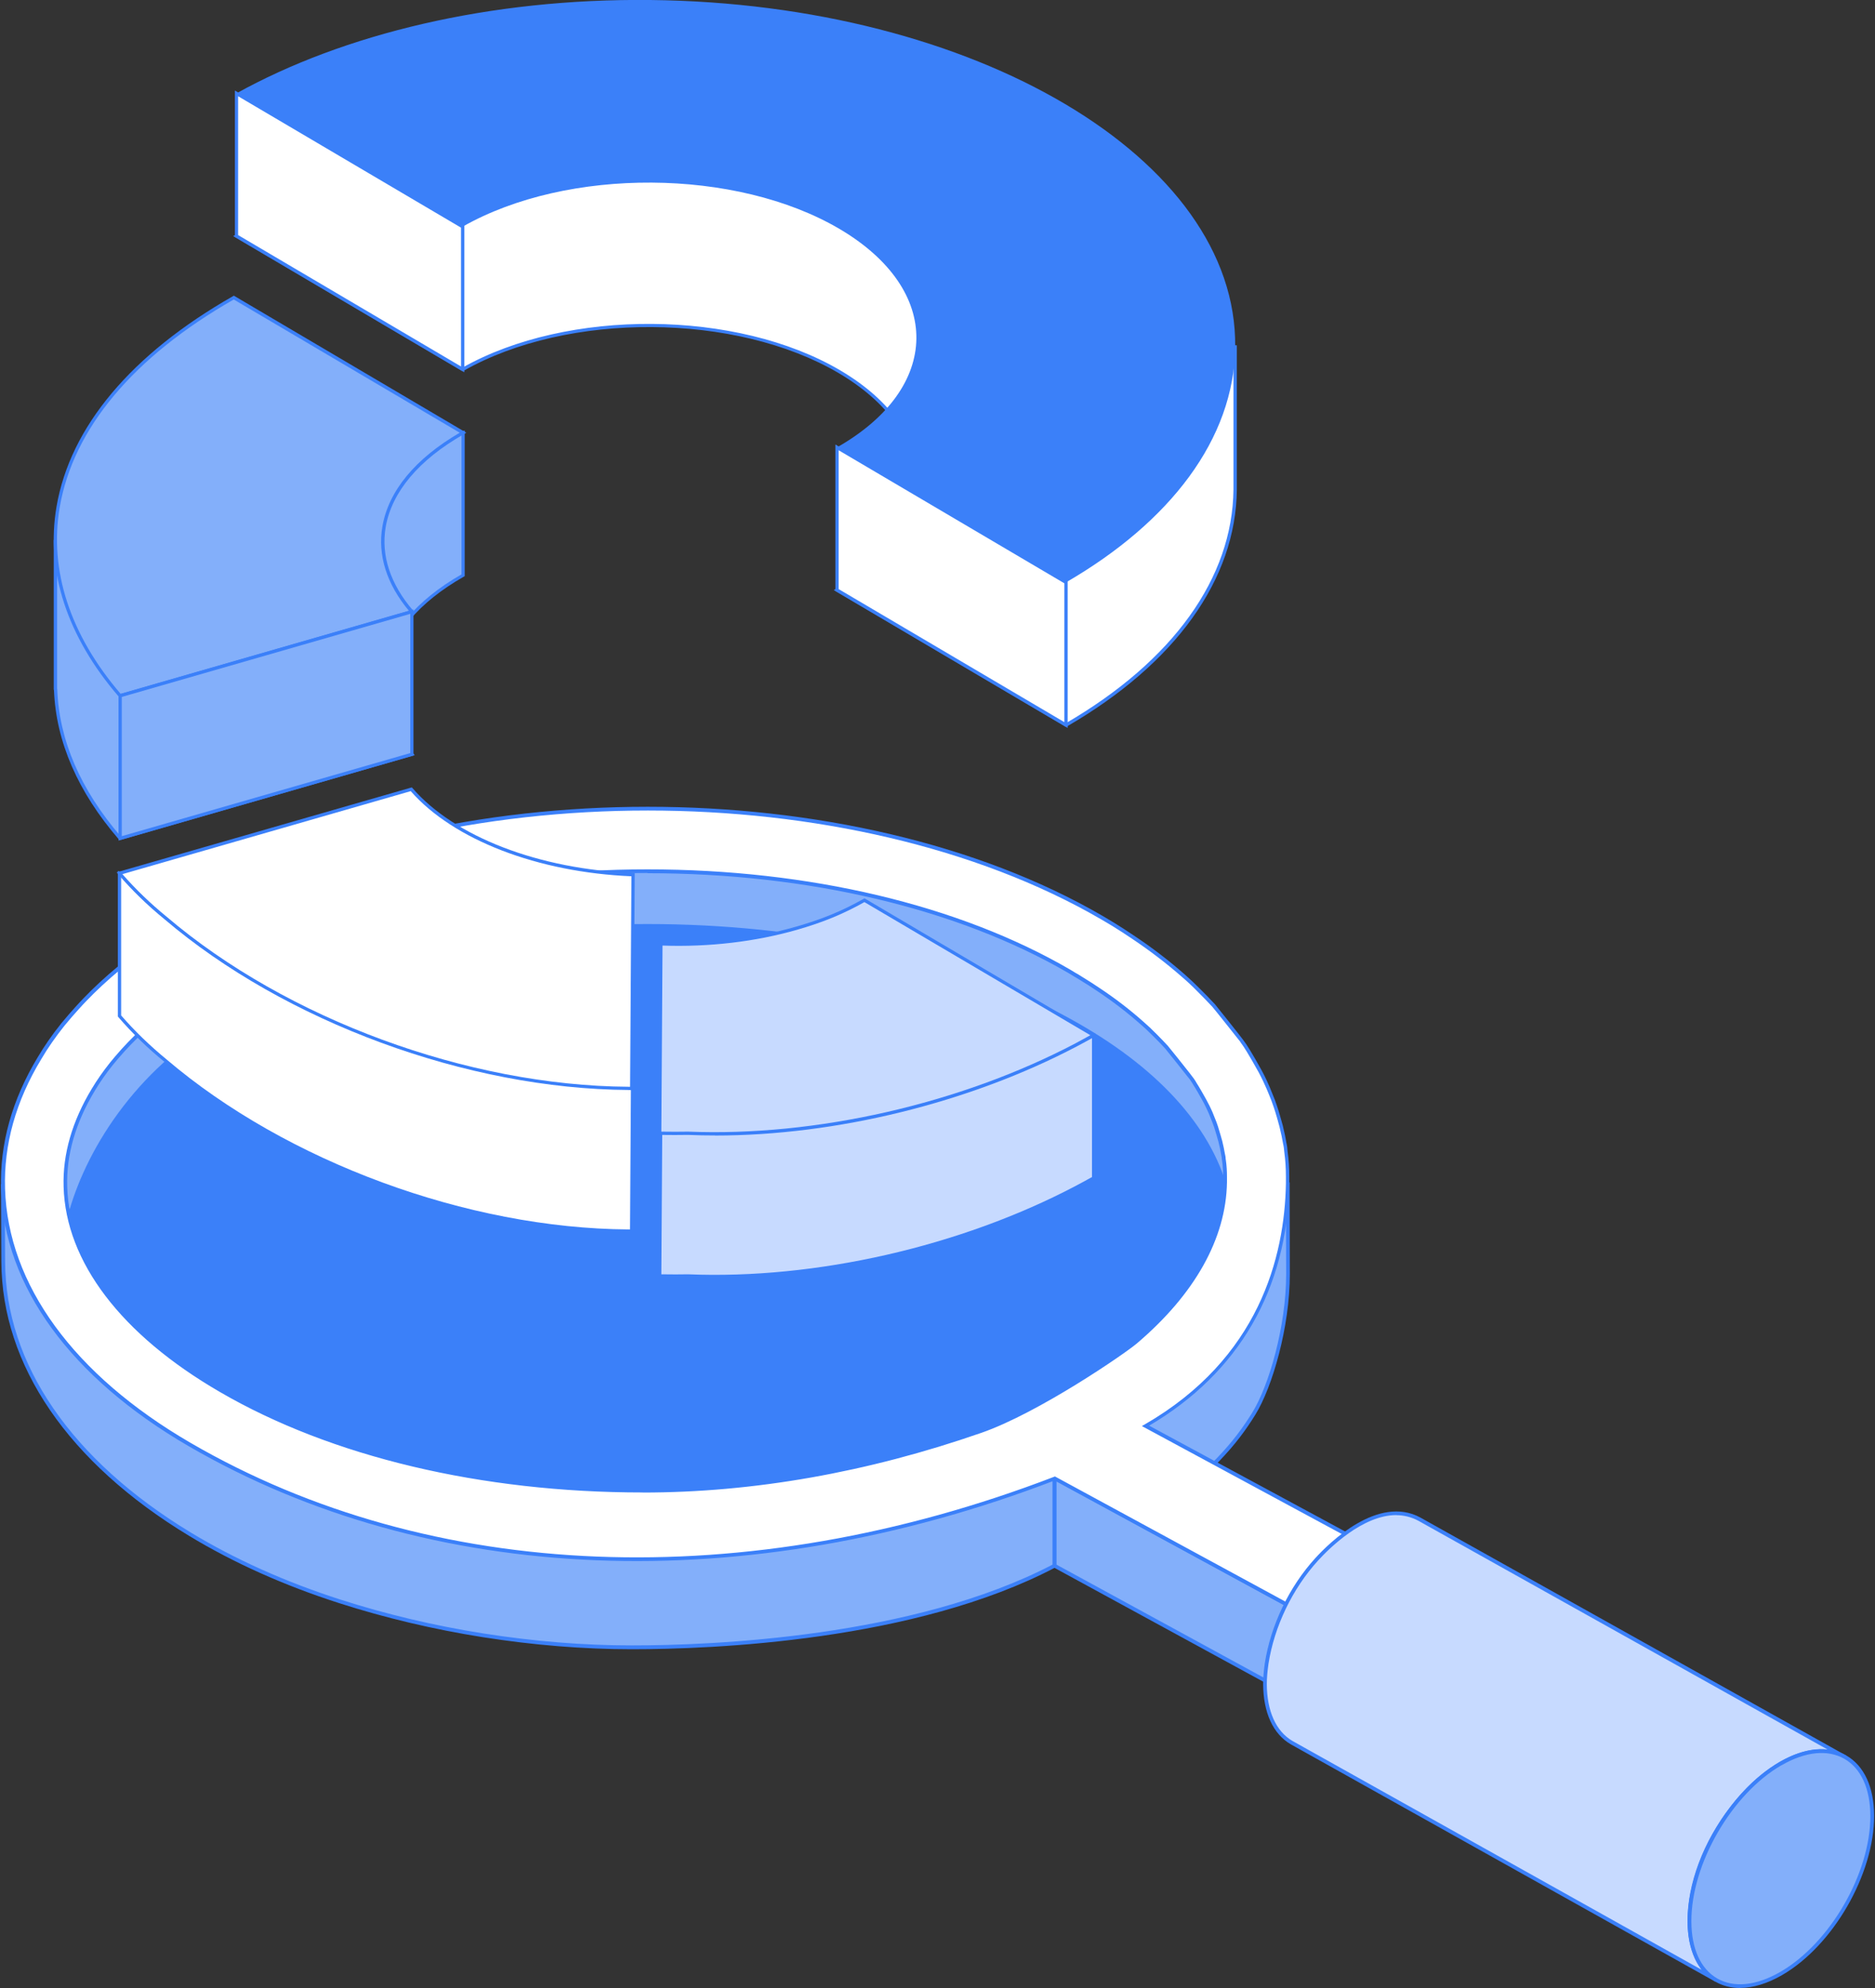 <svg width="450" height="477" viewBox="0 0 450 477" fill="none" xmlns="http://www.w3.org/2000/svg">
<rect x="0" y="0" width="450" height="477" fill="#333333" stroke="none"/>
<g clip-path="url(#clip0_2325_633)">
<path d="M293.947 284.768C293.346 297.733 286.037 310.566 272.584 321.971C269.484 324.658 248.778 338.712 235.419 343.334C211.2 351.752 183.467 357.651 154.25 357.651C115.638 357.651 79.676 349.121 52.995 333.582C32.684 321.802 20.058 307.24 16.657 292.021C20.678 276.557 33.248 255.72 55.833 243.864C110.81 214.873 200.208 214.948 254.922 243.902C276.605 255.42 289.551 269.812 293.947 284.75V284.768Z" fill="#3B80F9"/>
<path d="M154.25 358.459C115.47 358.459 79.376 349.873 52.601 334.296C32.083 322.384 19.382 307.841 15.887 292.228L15.85 292.04L15.906 291.852C19.964 276.257 32.497 255.269 55.476 243.188C110.641 214.102 200.284 214.121 255.298 243.225C276.436 254.461 290.058 268.741 294.718 284.543L294.756 284.674V284.806C294.136 298.033 286.639 311.092 273.111 322.572C270.33 324.977 249.587 339.276 235.683 344.086C208.25 353.612 180.856 358.459 154.269 358.459H154.25ZM17.465 292.058C20.923 307.165 33.342 321.294 53.39 332.944C79.921 348.388 115.733 356.9 154.25 356.9C180.668 356.9 207.875 352.09 235.157 342.62C248.046 338.167 268.695 324.319 272.077 321.407C285.248 310.246 292.539 297.62 293.177 284.881C288.612 269.549 275.271 255.626 254.566 244.635C199.964 215.737 110.979 215.718 56.209 244.597C33.756 256.397 21.486 276.82 17.465 292.077V292.058Z" fill="#3B80F9"/>
<path d="M55.833 222.877C110.81 193.904 200.19 193.96 254.923 222.877C287.24 240.031 300.355 263.48 294.286 285.764C290.209 270.47 277.075 255.683 254.923 243.921C200.209 214.948 110.81 214.892 55.833 243.864C33.23 255.758 20.66 276.576 16.639 292.059C10.457 269.643 23.084 240.088 55.833 222.877Z" fill="#83AFFA"/>
<path d="M16.658 293.768L16.207 292.171C10.514 271.578 20.434 240.971 55.627 222.482C110.698 193.453 200.19 193.453 255.13 222.482C286.695 239.223 301.125 262.334 294.718 285.877L294.286 287.474L293.854 285.877C289.627 270.019 276.08 255.645 254.697 244.315C200.021 215.361 110.904 215.342 56.04 244.259C33.399 256.171 21.055 276.821 17.071 292.171L16.658 293.787V293.768ZM155.434 201.589C119.453 201.589 83.472 208.804 56.059 223.271C22.219 241.065 12.017 270.094 16.677 290.311C21.148 274.979 33.531 255.1 55.645 243.47C110.735 214.441 200.228 214.459 255.148 243.526C276.023 254.612 289.514 268.591 294.286 284.054C299.51 261.507 285.192 239.43 254.735 223.271C227.378 208.823 191.416 201.589 155.453 201.589H155.434Z" fill="#3B80F9"/>
<path d="M309.054 283.697L309.111 305.662C309.111 318.157 304.977 332.587 300.919 339.182C296.24 346.754 290.359 353.405 275.948 364.265L272.679 340.948C272.679 340.948 305.315 302.75 309.054 283.679V283.697Z" fill="#83AFFA"/>
<path d="M275.61 365.092L272.209 340.835L272.341 340.685C272.66 340.309 304.94 302.355 308.622 283.622L309.505 283.716L309.562 305.681C309.562 318.438 305.353 332.85 301.295 339.426C296.804 346.697 291.036 353.461 276.211 364.641L275.61 365.092ZM273.148 341.098L276.286 363.457C290.547 352.635 296.146 346.04 300.543 338.937C304.545 332.474 308.679 318.251 308.679 305.662L308.622 287.117C302.497 306.301 275.572 338.242 273.148 341.079V341.098Z" fill="#3B80F9"/>
<path d="M253.1 345.025C234.893 352.165 228.354 354.326 221.684 356.28C208.663 359.981 195.417 362.687 181.983 364.058C158.459 366.463 134.54 366.031 111.223 361.841C88.432 357.764 65.64 350.512 45.555 338.374C15.68 320.336 0.705 286.14 0.705 286.14L0.78 302.693C0.837 326.405 15.774 350.061 45.592 368.136C56.847 374.937 69.135 380.255 81.555 384.257C92.791 387.864 104.29 390.551 115.92 392.393C127.757 394.253 139.67 395.286 151.619 395.286C176.196 395.286 221.684 392.186 253.081 375.708V345.044L253.1 345.025Z" fill="#83AFFA"/>
<path d="M151.638 395.718C140.083 395.718 128.039 394.741 115.864 392.825C104.027 390.946 92.434 388.203 81.442 384.67C68.196 380.424 56.058 374.975 45.386 368.512C16.394 350.963 0.404 327.589 0.329 302.693L0.235 283.979L1.1 285.952C1.25 286.29 16.375 320.242 45.743 337.998C63.949 349.008 86.008 356.881 111.26 361.409C133.507 365.393 157.275 366.125 181.908 363.626C194.816 362.311 207.78 359.775 221.534 355.866C228.599 353.8 235.4 351.489 252.912 344.631L253.513 344.386V375.971L253.269 376.102C219.505 393.821 170.916 395.718 151.601 395.718H151.638ZM1.156 288.15L1.231 302.693C1.288 327.269 17.146 350.361 45.837 367.741C56.471 374.167 68.534 379.578 81.705 383.806C92.659 387.319 104.196 390.063 115.995 391.923C128.133 393.839 140.121 394.798 151.619 394.798C170.841 394.798 219.073 392.9 252.63 375.407V345.664C235.532 352.353 228.805 354.645 221.778 356.693C207.949 360.62 194.947 363.157 181.983 364.491C157.275 367.008 133.413 366.276 111.091 362.274C85.707 357.727 63.574 349.816 45.254 338.75C19.588 323.23 4.726 295.478 1.118 288.132L1.156 288.15Z" fill="#3B80F9"/>
<path d="M253.119 375.708L316.401 410.205L316.345 389.123L253.119 354.645V375.708Z" fill="#83AFFA"/>
<path d="M316.852 410.956L252.668 375.971V353.912L316.777 388.86L316.852 410.975V410.956ZM253.57 375.426L315.95 409.434L315.893 389.367L253.57 355.397V375.426Z" fill="#3B80F9"/>
<path d="M274.952 342.15C303.099 325.917 308.735 301.246 309.055 283.96V282.852C309.055 282.683 309.017 282.514 309.017 282.345C309.017 280.39 308.904 278.418 308.623 276.464C308.566 275.768 308.491 275.054 308.322 274.359C308.096 273.006 307.796 271.616 307.458 270.244C307.345 269.793 306.481 266.712 306.086 265.603C305.917 265.077 305.691 264.551 305.522 264.025C305.128 263.029 304.752 262.052 304.32 261.075C304.038 260.474 303.756 259.854 303.493 259.234C303.155 258.501 302.76 257.768 302.385 257.036C301.802 255.927 299.904 252.676 299.585 252.169C299.078 251.342 298.552 250.534 297.969 249.745C297.932 249.67 291.769 241.891 291.243 241.271C290.153 240.107 289.044 238.942 287.861 237.777C286.639 236.518 285.324 235.278 283.934 234.075C280.289 230.881 276.268 227.762 271.815 224.831C270.311 223.798 268.733 222.802 267.117 221.806C266.197 221.242 265.276 220.716 264.374 220.171C204.38 185.317 106.545 185.317 46.157 220.171C45.18 220.735 44.24 221.28 43.301 221.843C41.497 222.952 39.75 224.098 38.021 225.226C37.157 225.808 36.33 226.39 35.485 226.973C33.812 228.138 32.234 229.359 30.675 230.562C27.593 232.985 24.756 235.484 22.163 238.002C20.886 239.28 19.608 240.595 18.443 241.891C17.278 243.169 16.169 244.484 15.08 245.781C12.975 248.43 11.059 251.136 9.443 253.898C3.299 264.006 0.349 274.622 0.687 285.219C1.345 307.484 16.226 329.599 45.424 346.585C98.334 377.324 172.89 385.534 253.119 354.758L320.873 391.547L328.107 370.879L274.952 342.169V342.15ZM235.401 343.353C211.201 351.77 183.468 357.67 154.232 357.67C115.639 357.67 79.677 349.14 52.977 333.601C29.472 319.96 16.207 302.58 15.719 284.75C15.474 277.027 17.691 269.267 22.407 261.451C23.61 259.459 25.076 257.336 26.71 255.288C27.631 254.142 28.608 253.033 29.566 251.944C30.562 250.835 31.671 249.727 32.685 248.712C34.902 246.514 37.382 244.353 39.919 242.342C41.253 241.29 42.662 240.238 44.109 239.223C44.109 239.223 45.781 238.058 46.251 237.72C47.829 236.668 49.464 235.616 51.005 234.658C51.869 234.15 52.789 233.624 53.635 233.098C80.597 217.56 116.748 208.973 155.435 208.973C194.121 208.973 230.103 217.541 256.633 232.948L257.835 233.662C258.286 233.906 258.719 234.169 259.357 234.582C260.767 235.447 262.138 236.311 263.529 237.251C267.305 239.75 270.838 242.455 274.107 245.367C275.197 246.288 276.192 247.265 277.376 248.449C278.259 249.332 279.124 250.253 279.988 251.173C281.021 252.395 284.854 257.261 285.906 258.595C286.245 259.102 286.564 259.572 286.846 260.061C287.24 260.643 288.631 263.029 289.101 263.931C289.401 264.495 289.683 265.077 289.909 265.509C290.134 266.017 290.378 266.505 290.585 266.956C290.886 267.708 291.205 268.459 291.506 269.23C291.637 269.624 291.787 270 291.9 270.338C292.182 271.203 292.783 273.344 292.896 273.758C293.14 274.754 293.366 275.75 293.535 276.764C293.591 276.99 293.648 277.422 293.704 277.647C293.704 277.891 293.723 278.155 293.779 278.399C293.948 279.658 294.023 280.935 294.023 282.288V283.622C293.798 296.962 286.376 310.19 272.566 321.914C269.447 324.583 248.76 338.637 235.382 343.278L235.401 343.353Z" fill="white"/>
<path d="M321.135 392.167L253.1 355.228C178.939 383.637 103.181 380.612 45.217 346.96C16.92 330.501 0.968 308.574 0.254 285.219C-0.084 274.472 2.885 263.856 9.067 253.653C10.626 251.004 12.524 248.261 14.741 245.499C16.037 243.94 17.108 242.699 18.123 241.591C19.344 240.219 20.697 238.848 21.862 237.683C24.549 235.052 27.424 232.534 30.411 230.205L30.618 230.036C32.102 228.889 33.624 227.724 35.24 226.597L35.691 226.278C36.386 225.789 37.062 225.319 37.776 224.831C39.336 223.798 41.177 222.595 43.075 221.43L43.714 221.054C44.447 220.622 45.179 220.19 45.95 219.758C106.432 184.848 204.53 184.848 264.618 219.758C265.087 220.04 265.557 220.322 266.008 220.585C266.459 220.848 266.91 221.111 267.361 221.393C268.883 222.351 270.518 223.365 272.077 224.436C276.342 227.255 280.438 230.393 284.234 233.718C285.511 234.827 286.808 236.048 288.179 237.438C289.232 238.472 290.302 239.58 291.58 240.952C291.655 241.027 297.593 248.449 298.325 249.464C298.889 250.215 299.434 251.023 299.96 251.906C300.298 252.413 302.196 255.683 302.779 256.791C303.173 257.524 303.568 258.276 303.906 259.008L304.733 260.85C305.146 261.827 305.54 262.804 305.935 263.818C306.029 264.1 306.123 264.363 306.217 264.608C306.311 264.871 306.424 265.152 306.499 265.415C306.893 266.543 307.758 269.643 307.87 270.075C308.265 271.691 308.547 273.006 308.735 274.228C308.885 274.81 308.979 275.505 309.035 276.388C309.298 278.23 309.43 280.165 309.43 282.307C309.43 282.382 309.43 282.457 309.43 282.514C309.43 282.608 309.43 282.701 309.43 282.795V283.904C308.979 309.269 297.367 329.374 275.797 342.075L328.595 370.578L321.06 392.111L321.135 392.167ZM253.175 354.251L320.647 390.889L327.58 371.067L274.05 342.169L274.745 341.775C302.177 325.954 308.303 301.603 308.622 283.96V282.852C308.622 282.852 308.622 282.701 308.622 282.645C308.622 282.551 308.622 282.457 308.622 282.363C308.622 280.259 308.49 278.361 308.246 276.539C308.171 275.693 308.096 275.036 307.946 274.472C307.739 273.251 307.476 271.954 307.081 270.357C306.987 269.944 306.123 266.862 305.728 265.754C305.634 265.491 305.54 265.228 305.447 264.965C305.353 264.702 305.24 264.42 305.165 264.157C304.789 263.18 304.394 262.221 303.981 261.244L303.154 259.422C302.816 258.708 302.44 257.975 302.065 257.261C301.463 256.134 299.584 252.902 299.284 252.432C298.758 251.549 298.232 250.76 297.687 250.027L297.63 249.914C297.405 249.633 291.467 242.136 290.979 241.591C289.739 240.257 288.668 239.148 287.616 238.115C286.263 236.724 284.985 235.522 283.707 234.432C279.931 231.125 275.872 228.025 271.645 225.207C270.085 224.136 268.47 223.121 266.966 222.182C266.515 221.919 266.065 221.637 265.614 221.374C265.144 221.092 264.674 220.829 264.204 220.547C204.361 185.787 106.676 185.787 46.438 220.547C45.687 220.979 44.954 221.411 44.221 221.843L43.582 222.219C41.703 223.365 39.862 224.568 38.321 225.601C37.626 226.071 36.931 226.56 36.255 227.029L35.803 227.349C34.225 228.457 32.684 229.622 31.219 230.768L31.012 230.919C28.062 233.23 25.206 235.729 22.557 238.322C21.411 239.468 20.058 240.839 18.856 242.192C17.841 243.301 16.77 244.541 15.511 246.063C13.332 248.787 11.434 251.512 9.912 254.123C3.806 264.175 0.893 274.622 1.213 285.2C1.908 308.236 17.71 329.9 45.724 346.19C103.501 379.747 179.071 382.716 253.025 354.326L253.213 354.251H253.175ZM154.232 358.102C115.526 358.102 79.488 349.535 52.751 333.977C29.077 320.242 15.774 302.75 15.267 284.75C15.023 276.971 17.296 269.061 22.031 261.226C23.234 259.215 24.737 257.054 26.371 255.006C27.16 254.01 28.062 252.977 29.246 251.643C30.204 250.572 31.275 249.501 32.215 248.562L32.365 248.411C34.582 246.232 37.025 244.071 39.636 242.004C41.027 240.896 42.455 239.843 43.845 238.885C43.845 238.885 45.517 237.72 45.987 237.382C47.584 236.311 49.238 235.259 50.76 234.319L50.966 234.207C51.774 233.737 52.601 233.248 53.39 232.779C80.465 217.184 116.691 208.597 155.415 208.597C194.14 208.597 230.158 217.127 256.839 232.647L258.042 233.38C258.511 233.643 258.962 233.887 259.582 234.301C261.142 235.259 262.476 236.104 263.753 236.969C267.586 239.505 271.156 242.248 274.388 245.123C275.459 246.044 276.492 247.021 277.676 248.223C278.578 249.125 279.442 250.027 280.307 250.967C281.19 252.019 284.027 255.589 285.549 257.524L286.507 258.783C286.77 259.177 287.033 259.553 287.24 259.948C287.634 260.53 289.025 262.935 289.495 263.818C289.72 264.251 289.946 264.702 290.152 265.077L290.321 265.397C290.434 265.641 290.547 265.885 290.66 266.111C290.791 266.374 290.904 266.618 290.998 266.862C291.317 267.633 291.618 268.384 291.918 269.155C292.069 269.549 292.2 269.944 292.313 270.282C292.595 271.165 293.215 273.307 293.328 273.739C293.609 274.904 293.816 275.862 293.966 276.783C293.985 276.858 294.023 277.046 294.06 277.234C294.079 277.384 294.117 277.534 294.135 277.628C294.135 277.967 294.173 278.173 294.211 278.38C294.399 279.695 294.474 280.992 294.474 282.363V283.697C294.248 297.15 286.77 310.509 272.866 322.328C270.067 324.733 249.286 339.013 235.551 343.785C208.213 353.292 180.856 358.121 154.232 358.121V358.102ZM155.434 209.461C116.86 209.461 80.785 218.01 53.86 233.53C53.071 234.019 52.225 234.507 51.417 234.977L51.211 235.09C49.708 236.029 48.073 237.081 46.476 238.134C46.006 238.453 44.334 239.637 44.334 239.637C42.943 240.595 41.534 241.647 40.163 242.737C37.589 244.785 35.165 246.908 32.966 249.069L32.816 249.219C31.877 250.159 30.824 251.211 29.885 252.263C28.701 253.578 27.818 254.612 27.029 255.589C25.413 257.599 23.948 259.722 22.764 261.695C18.123 269.38 15.887 277.14 16.131 284.75C16.62 302.43 29.791 319.66 53.165 333.226C79.77 348.708 115.657 357.219 154.194 357.219C180.724 357.219 207.968 352.409 235.213 342.94C248.854 338.205 269.465 324.038 272.246 321.651C285.962 310.002 293.328 296.887 293.553 283.697V282.363C293.553 281.029 293.478 279.77 293.309 278.53C293.252 278.286 293.215 278.004 293.215 277.722C293.215 277.722 293.177 277.534 293.14 277.365C293.121 277.215 293.083 277.046 293.065 276.952C292.914 276.013 292.707 275.073 292.426 273.946C292.313 273.532 291.712 271.409 291.43 270.564C291.317 270.244 291.186 269.85 291.035 269.474C290.735 268.704 290.434 267.971 290.133 267.219C290.039 266.994 289.927 266.75 289.814 266.505C289.701 266.28 289.589 266.036 289.476 265.791L289.325 265.472C289.138 265.096 288.931 264.664 288.687 264.232C288.198 263.311 286.827 260.944 286.451 260.399C286.225 259.985 285.981 259.628 285.737 259.271L285.511 258.933L284.816 258.069C283.294 256.152 280.476 252.583 279.611 251.549C278.766 250.647 277.92 249.745 277.019 248.862C275.835 247.679 274.82 246.702 273.768 245.8C270.574 242.962 267.023 240.238 263.227 237.72C261.95 236.856 260.634 236.01 259.075 235.071C258.455 234.676 258.023 234.432 257.609 234.188L256.369 233.436C229.839 218.01 193.971 209.518 155.396 209.518L155.434 209.461Z" fill="#3B80F9"/>
<path d="M316.006 374.148C309.75 381.006 305.428 390.006 304 399.175C303.756 400.81 303.605 402.426 303.605 404.079C303.624 410.994 306.067 415.86 309.994 418.134L411.869 475.084C407.923 472.791 405.499 467.925 405.48 461.01C405.443 451.203 409.839 441.263 415.795 433.616C418.745 429.82 422.296 426.307 426.374 423.752C430.207 421.328 435.129 419.43 439.714 420.445C440.86 420.689 441.95 421.083 442.927 421.666C442.927 421.666 340.808 364.585 340.676 364.528C331.902 359.775 321.568 368.079 316.006 374.186V374.148Z" fill="#C7DAFF"/>
<path d="M411.662 475.478L309.787 418.528C305.541 416.067 303.192 410.937 303.154 404.079C303.154 402.595 303.286 401.017 303.549 399.119C304.977 389.95 309.392 380.743 315.668 373.866C319.012 370.184 330.737 358.628 340.883 364.115C341.014 364.171 431.277 414.639 442.889 421.121C442.983 421.177 443.058 421.215 443.152 421.271L442.72 422.042C442.72 422.042 442.607 421.985 442.476 421.891C441.611 421.422 440.653 421.084 439.639 420.858C434.566 419.731 429.305 422.418 426.618 424.109C422.879 426.457 419.365 429.745 416.152 433.879C409.632 442.259 405.893 452.142 405.931 460.992C405.931 467.512 408.148 472.378 412.113 474.689L411.662 475.459V475.478ZM335.096 363.532C327.017 363.532 318.975 371.537 316.325 374.449C310.163 381.213 305.822 390.251 304.432 399.232C304.169 401.073 304.037 402.614 304.037 404.061C304.056 410.58 306.254 415.447 310.219 417.739L408.411 472.641C406.213 469.841 405.029 465.858 405.01 461.01C404.973 451.973 408.768 441.883 415.419 433.353C418.689 429.144 422.296 425.8 426.11 423.376C428.722 421.722 433.682 419.186 438.699 419.825C419.872 409.303 340.845 365.129 340.432 364.904C338.685 363.965 336.881 363.551 335.077 363.551L335.096 363.532Z" fill="#3B80F9"/>
<path d="M427.332 423.15C415.195 430.159 405.443 447.106 405.481 460.992C405.518 474.896 415.326 480.532 427.483 473.524C439.564 466.553 449.372 449.568 449.334 435.683C449.297 421.798 439.433 416.18 427.332 423.15Z" fill="#83AFFA"/>
<path d="M417.618 477C415.457 477 413.447 476.493 411.681 475.478C407.416 473.017 405.048 467.868 405.029 460.992C404.992 446.975 414.894 429.82 427.107 422.756C433.119 419.28 438.794 418.735 443.115 421.215C447.399 423.676 449.766 428.806 449.785 435.664C449.823 449.699 439.921 466.854 427.708 473.9C424.157 475.948 420.718 476.981 417.618 476.981V477ZM427.558 423.545C415.589 430.459 405.894 447.257 405.931 460.992C405.931 467.549 408.148 472.415 412.132 474.708C416.134 477.019 421.507 476.455 427.257 473.148C439.226 466.253 448.921 449.436 448.883 435.701C448.864 429.182 446.647 424.315 442.664 422.023C438.643 419.712 433.288 420.257 427.558 423.564V423.545Z" fill="#3B80F9"/>
<path d="M284.289 83.649C262.419 55.09 213.341 34.873 156.091 34.253C117.498 33.839 82.419 42.407 56.772 56.63L111.053 88.628C136.212 74.311 176.703 74.574 201.504 89.192C226.325 103.829 226.043 127.278 200.884 141.595L255.842 173.987C280.757 159.539 296.202 139.622 296.446 117.488V83.255L284.289 83.687V83.649Z" fill="white"/>
<path d="M255.843 174.42L255.636 174.307L200.095 141.576L200.678 141.238C212.759 134.361 219.448 125.192 219.523 115.403C219.599 105.689 213.116 96.501 201.298 89.53C176.647 75.006 136.25 74.762 111.242 88.985L111.035 89.098L55.964 56.649L56.565 56.311C83.358 41.43 118.682 33.464 156.091 33.877C211.463 34.478 261.818 53.868 284.477 83.273L296.841 82.841V117.489C296.615 139.021 282.129 159.219 256.031 174.326L255.824 174.438L255.843 174.42ZM201.655 141.595L255.824 173.518C281.528 158.562 295.807 138.664 296.033 117.47V83.649L284.083 84.063L283.951 83.894C261.498 54.583 211.294 35.248 156.054 34.647C155.152 34.647 154.231 34.647 153.329 34.647C117.367 34.647 83.49 42.426 57.523 56.668L111.016 88.196C136.25 73.973 176.853 74.255 201.674 88.873C213.755 95.994 220.369 105.426 220.294 115.44C220.219 125.361 213.605 134.624 201.636 141.614L201.655 141.595Z" fill="#3B80F9"/>
<path d="M296.446 83.236C296.202 105.37 280.757 125.305 255.843 139.735L200.884 107.342C226.043 93.025 226.306 69.576 201.505 54.94C176.684 40.322 136.212 40.077 111.054 54.376L56.753 22.397C82.4 8.173 117.498 -0.413 156.091 -2.27615e-06C234.104 0.846 296.935 38.104 296.446 83.217V83.236Z" fill="#3B80F9"/>
<path d="M56.753 56.63V22.397L111.054 54.395V88.628L56.753 56.63Z" fill="white"/>
<path d="M111.448 89.324L110.847 88.967L56.377 56.856V21.72L56.978 22.077L111.448 54.188V89.342V89.324ZM57.147 56.405L110.64 87.933V54.62L57.147 23.092V56.405Z" fill="#3B80F9"/>
<path d="M200.885 107.342V141.576L255.843 173.969V139.735L200.885 107.342Z" fill="white"/>
<path d="M256.238 174.664L255.636 174.307L200.49 141.802V106.647L201.091 107.004L256.238 139.509V174.664ZM201.279 141.351L255.448 173.274V139.96L201.279 108.038V141.351Z" fill="#3B80F9"/>
<path d="M76.444 111.551L76.632 117.733L56.114 105.651C43.357 112.904 33.38 121.152 26.277 129.965H13.294V165.42H13.35C13.783 177.463 18.855 189.639 28.833 201.194L98.86 181.033C86.196 166.378 91.006 149.543 111.129 138.081V103.848L76.444 111.57V111.551Z" fill="#83AFFA"/>
<path d="M28.701 201.608L28.532 201.42C18.705 190.033 13.463 178.008 12.956 165.664L12.899 165.382V129.532H26.089C33.361 120.57 43.394 112.415 55.927 105.276L56.133 105.163L76.219 117L76.05 111.213L111.524 103.303V138.251L111.317 138.363C100.494 144.526 94.012 152.23 92.547 160.647C91.382 167.43 93.655 174.363 99.142 180.714L99.536 181.184L98.954 181.353L28.701 201.589V201.608ZM13.689 165.175L13.745 165.401C14.177 177.576 19.306 189.451 28.983 200.706L98.165 180.77C92.81 174.363 90.611 167.374 91.795 160.534C93.279 151.929 99.837 144.075 110.753 137.818V104.299L76.876 111.852L77.064 118.428L56.133 106.084C43.714 113.186 33.774 121.284 26.597 130.19L26.484 130.34H13.707V165.175H13.689Z" fill="#3B80F9"/>
<path d="M56.114 71.399L111.11 103.81C90.987 115.253 86.177 132.088 98.841 146.762L28.814 166.923C0.668 134.305 11.359 96.877 56.114 71.399Z" fill="#83AFFA"/>
<path d="M28.701 167.374L28.532 167.186C16.093 152.775 10.907 136.973 13.575 121.509C16.863 102.401 31.519 84.965 55.926 71.061L56.133 70.948L111.918 103.829L111.335 104.167C100.513 110.33 94.03 118.033 92.565 126.451C91.4 133.234 93.674 140.167 99.16 146.518L99.555 146.987L98.972 147.157L28.719 167.392L28.701 167.374ZM56.114 71.85C32.026 85.603 17.596 102.814 14.346 121.641C11.734 136.804 16.788 152.305 28.964 166.491L98.145 146.555C92.79 140.148 90.592 133.159 91.776 126.319C93.241 117.808 99.648 110.048 110.339 103.829L56.114 71.868V71.85Z" fill="#3B80F9"/>
<path d="M98.859 146.762V180.996L28.832 201.175V166.941L98.859 146.762Z" fill="#83AFFA"/>
<path d="M28.438 201.683V166.622L28.719 166.547L99.235 146.236V181.296L98.953 181.372L28.438 201.683ZM29.227 167.223V200.63L98.465 180.695V147.288L29.227 167.223Z" fill="#3B80F9"/>
<path d="M98.691 223.61L78.004 229.566L54.33 217.616L28.664 209.518V243.752C31.933 247.547 35.616 251.136 39.731 254.48C69.004 279.432 113.121 295.121 150.775 295.347C150.869 295.347 151.601 295.384 151.601 295.384L151.921 244.09C129.956 243.244 109.27 235.841 98.691 223.591V223.61Z" fill="white"/>
<path d="M152.015 295.816H151.601C151.601 295.816 150.887 295.76 150.793 295.76C112.106 295.516 68.422 279.432 39.486 254.8C35.409 251.474 31.67 247.848 28.382 244.015L28.288 243.902V208.973L54.461 217.24L78.061 229.134L98.841 223.159L99.01 223.347C109.119 235.033 129.411 242.831 151.958 243.695H152.334V244.09L152.015 295.798V295.816ZM29.058 243.62C32.29 247.359 35.973 250.91 39.975 254.198C68.779 278.737 112.257 294.745 150.775 294.99C150.812 294.99 151.019 294.99 151.207 294.99L151.526 244.484C129.035 243.545 108.8 235.747 98.559 224.061L77.967 229.979L54.161 217.973L29.077 210.063V243.62H29.058Z" fill="#3B80F9"/>
<path d="M151.939 209.875L151.62 261.169C151.62 261.169 150.868 261.132 150.793 261.132C113.14 260.906 69.023 245.198 39.749 220.265C35.653 216.902 31.952 213.332 28.683 209.537L98.71 189.395C109.288 201.626 129.975 209.048 151.939 209.894V209.875Z" fill="white"/>
<path d="M152.014 261.582H151.601C151.601 261.582 150.887 261.526 150.793 261.526C112.106 261.282 68.421 245.198 39.486 220.566C35.409 217.24 31.67 213.614 28.382 209.781L27.987 209.311L28.57 209.142L98.841 188.925L99.01 189.113C109.119 200.8 129.411 208.597 151.958 209.461H152.334V209.856L152.014 261.564V261.582ZM29.378 209.743C32.534 213.351 36.104 216.789 39.994 219.965C68.797 244.503 112.275 260.511 150.793 260.756C150.831 260.756 151.037 260.756 151.225 260.756L151.545 210.251C129.054 209.311 108.818 201.514 98.578 189.827L29.378 209.743Z" fill="#3B80F9"/>
<path d="M214.619 254.443L207.479 250.234C202.444 253.09 197.54 255.138 191.227 256.942C180.761 259.967 169.563 261.132 158.628 260.718L158.346 306.113V306.15C160.6 306.207 162.893 306.207 165.185 306.15C196.356 307.447 230.74 299.424 258.285 284.919C259.694 284.186 261.085 283.415 262.494 282.626V248.393L214.638 254.424L214.619 254.443Z" fill="#C7DAFF"/>
<path d="M171.611 306.676C169.432 306.676 167.29 306.639 165.148 306.545C163.1 306.601 160.845 306.582 158.327 306.545H157.933V306.15L158.214 260.305H158.628C169.845 260.756 181.062 259.459 191.095 256.566C197.315 254.781 202.162 252.789 207.273 249.896L207.48 249.783L214.713 254.048L262.889 247.979V282.889L262.682 283.002C261.198 283.829 259.826 284.58 258.473 285.294C232.676 298.86 200.678 306.695 171.63 306.695L171.611 306.676ZM165.166 305.756C195.755 307.015 230.478 299.104 258.098 284.58C259.394 283.904 260.69 283.19 262.081 282.42V248.862L214.526 254.856L207.461 250.685C202.369 253.541 197.521 255.532 191.321 257.317C181.325 260.192 170.164 261.507 159.004 261.113L158.722 305.756C161.089 305.793 163.194 305.793 165.148 305.756H165.166Z" fill="#3B80F9"/>
<path d="M207.479 215.981L262.494 248.392C261.085 249.182 259.694 249.952 258.285 250.685C230.74 265.171 196.356 273.194 165.185 271.916C162.893 271.973 160.6 271.954 158.346 271.916V271.879L158.628 226.484C169.563 226.916 180.761 225.733 191.227 222.708C197.54 220.904 202.444 218.856 207.479 216V215.981Z" fill="#C7DAFF"/>
<path d="M171.611 272.443C169.432 272.443 167.29 272.405 165.148 272.311C163.118 272.349 160.883 272.349 158.327 272.311H157.933V271.917L158.214 226.071H158.628C169.826 226.522 181.062 225.225 191.095 222.332C197.333 220.547 202.162 218.555 207.273 215.662L207.48 215.549L263.265 248.43L262.663 248.768C261.198 249.595 259.807 250.347 258.455 251.061C232.657 264.626 200.659 272.461 171.611 272.461V272.443ZM165.166 271.522C195.736 272.762 230.478 264.871 258.098 250.347C259.262 249.727 260.446 249.088 261.686 248.392L207.461 216.451C202.369 219.307 197.54 221.299 191.321 223.084C181.325 225.958 170.146 227.273 159.004 226.879L158.722 271.522C161.108 271.56 163.212 271.56 165.148 271.522H165.166Z" fill="#3B80F9"/>
</g>
<defs>
<clipPath id="clip0_2325_633">
<rect width="449.53" height="477" fill="white" transform="translate(0.235)"/>
</clipPath>
</defs>
</svg>

